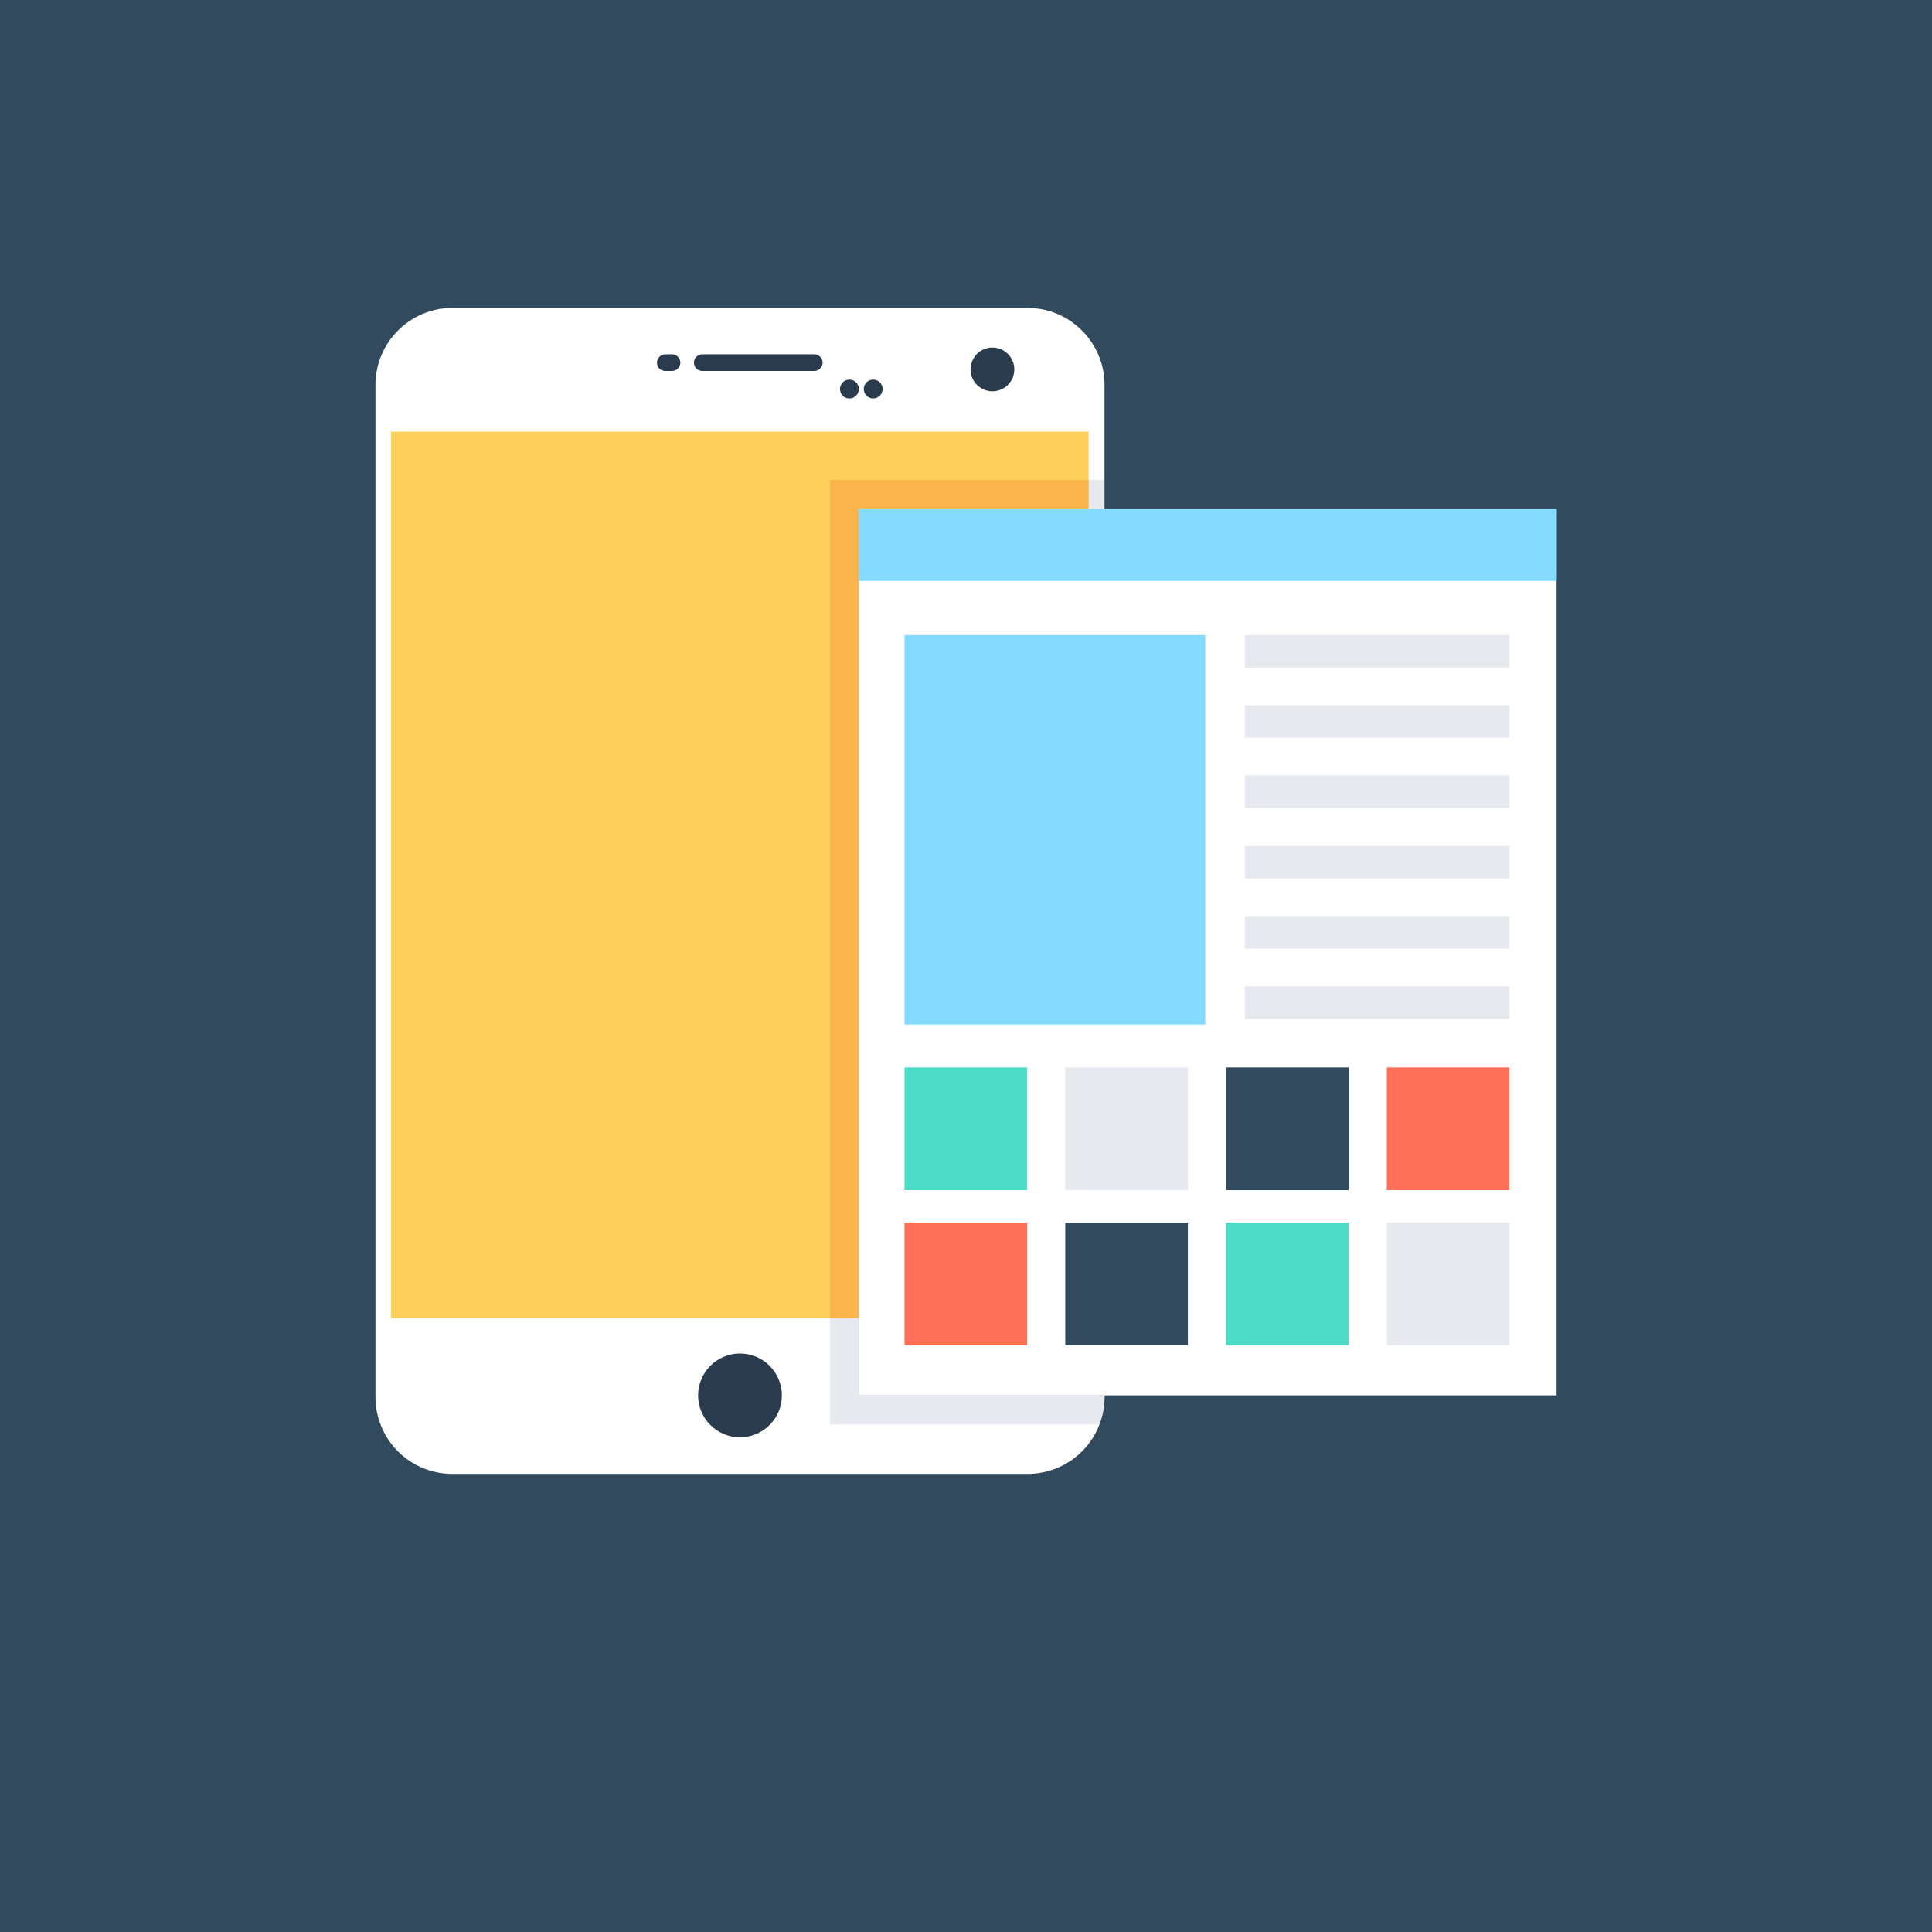 <?xml version="1.0" encoding="utf-8"?>
<!DOCTYPE svg PUBLIC "-//W3C//DTD SVG 1.1//EN" "http://www.w3.org/Graphics/SVG/1.1/DTD/svg11.dtd">
<svg version="1.1" id="Layer_1" xmlns="http://www.w3.org/2000/svg" xmlns:xlink="http://www.w3.org/1999/xlink" x="0px" y="0px"
	 viewBox="0 0 512 512" enable-background="new 0 0 512 512" xml:space="preserve">
<g>
	<rect fill="#324A5E" width="512" height="512"/>
	<g>
		<path fill="#FFFFFF" d="M227.6,134.9v234.9h65.1v0.4c0,11.3-9.1,20.4-20.4,20.4H119.9c-11.3,0-20.4-9.1-20.4-20.4V102
			c0-11.2,9.1-20.4,20.4-20.4h152.4c11.2,0,20.4,9.1,20.4,20.4v32.9H227.6z"/>
		<polygon fill="#FFD05B" points="288.5,114.4 288.5,134.9 227.6,134.9 227.6,349.3 103.6,349.3 103.6,114.4 		"/>
		<rect x="288.5" y="127.2" fill="#E6E9EE" width="4.1" height="7.7"/>
		<path fill="#E6E9EE" d="M227.6,369.8h65.1v0.4c0,2.6-0.5,5-1.4,7.3h-71.4v-28.2h7.7V369.8z"/>
		<polygon fill="#F9B54C" points="288.5,127.2 288.5,134.9 227.6,134.9 227.6,349.3 219.9,349.3 219.9,127.2 		"/>
		<rect x="227.6" y="134.9" fill="#FFFFFF" width="184.9" height="234.9"/>
		<rect x="227.6" y="134.9" fill="#84DBFF" width="184.9" height="19"/>
		<rect x="227.6" y="134.9" fill="#84DBFF" width="184.9" height="19"/>
		<path fill="#2B3B4E" d="M183.9,96.1L183.9,96.1c0-1.2,1-2.2,2.2-2.2h29.7c1.2,0,2.2,1,2.2,2.2l0,0c0,1.2-1,2.2-2.2,2.2h-29.7
			C184.9,98.3,183.9,97.4,183.9,96.1z"/>
		<path fill="#2B3B4E" d="M174.1,96.1L174.1,96.1c0-1.2,1-2.2,2.2-2.2h1.8c1.2,0,2.2,1,2.2,2.2l0,0c0,1.2-1,2.2-2.2,2.2h-1.8
			C175.1,98.3,174.1,97.4,174.1,96.1z"/>
		<circle fill="#2B3B4E" cx="231.4" cy="103.1" r="2.5"/>
		<circle fill="#2B3B4E" cx="225.1" cy="103.1" r="2.5"/>
		<circle fill="#2B3B4E" cx="263" cy="97.9" r="5.8"/>
		<circle fill="#2B3B4E" cx="196.1" cy="369.8" r="11.1"/>
		<rect x="239.7" y="282.9" fill="#4CDBC4" width="32.5" height="32.5"/>
		<rect x="282.3" y="282.9" fill="#E6E9EE" width="32.5" height="32.5"/>
		<rect x="324.9" y="282.9" fill="#324A5E" width="32.5" height="32.5"/>
		<rect x="367.5" y="282.9" fill="#FF7058" width="32.5" height="32.5"/>
		<rect x="239.7" y="324" fill="#FF7058" width="32.5" height="32.5"/>
		<rect x="282.3" y="324" fill="#324A5E" width="32.5" height="32.5"/>
		<rect x="324.9" y="324" fill="#4CDBC4" width="32.5" height="32.5"/>
		<rect x="367.5" y="324" fill="#E6E9EE" width="32.5" height="32.5"/>
		<rect x="239.7" y="168.3" fill="#84DBFF" width="79.7" height="103.2"/>
		<rect x="329.9" y="168.3" fill="#E6E9EE" width="70.1" height="8.6"/>
		<rect x="329.9" y="186.9" fill="#E6E9EE" width="70.1" height="8.6"/>
		<rect x="329.9" y="205.5" fill="#E6E9EE" width="70.1" height="8.6"/>
		<rect x="329.9" y="224.2" fill="#E6E9EE" width="70.1" height="8.6"/>
		<rect x="329.9" y="242.8" fill="#E6E9EE" width="70.1" height="8.6"/>
		<rect x="329.9" y="261.4" fill="#E6E9EE" width="70.1" height="8.6"/>
	</g>
</g>
</svg>
